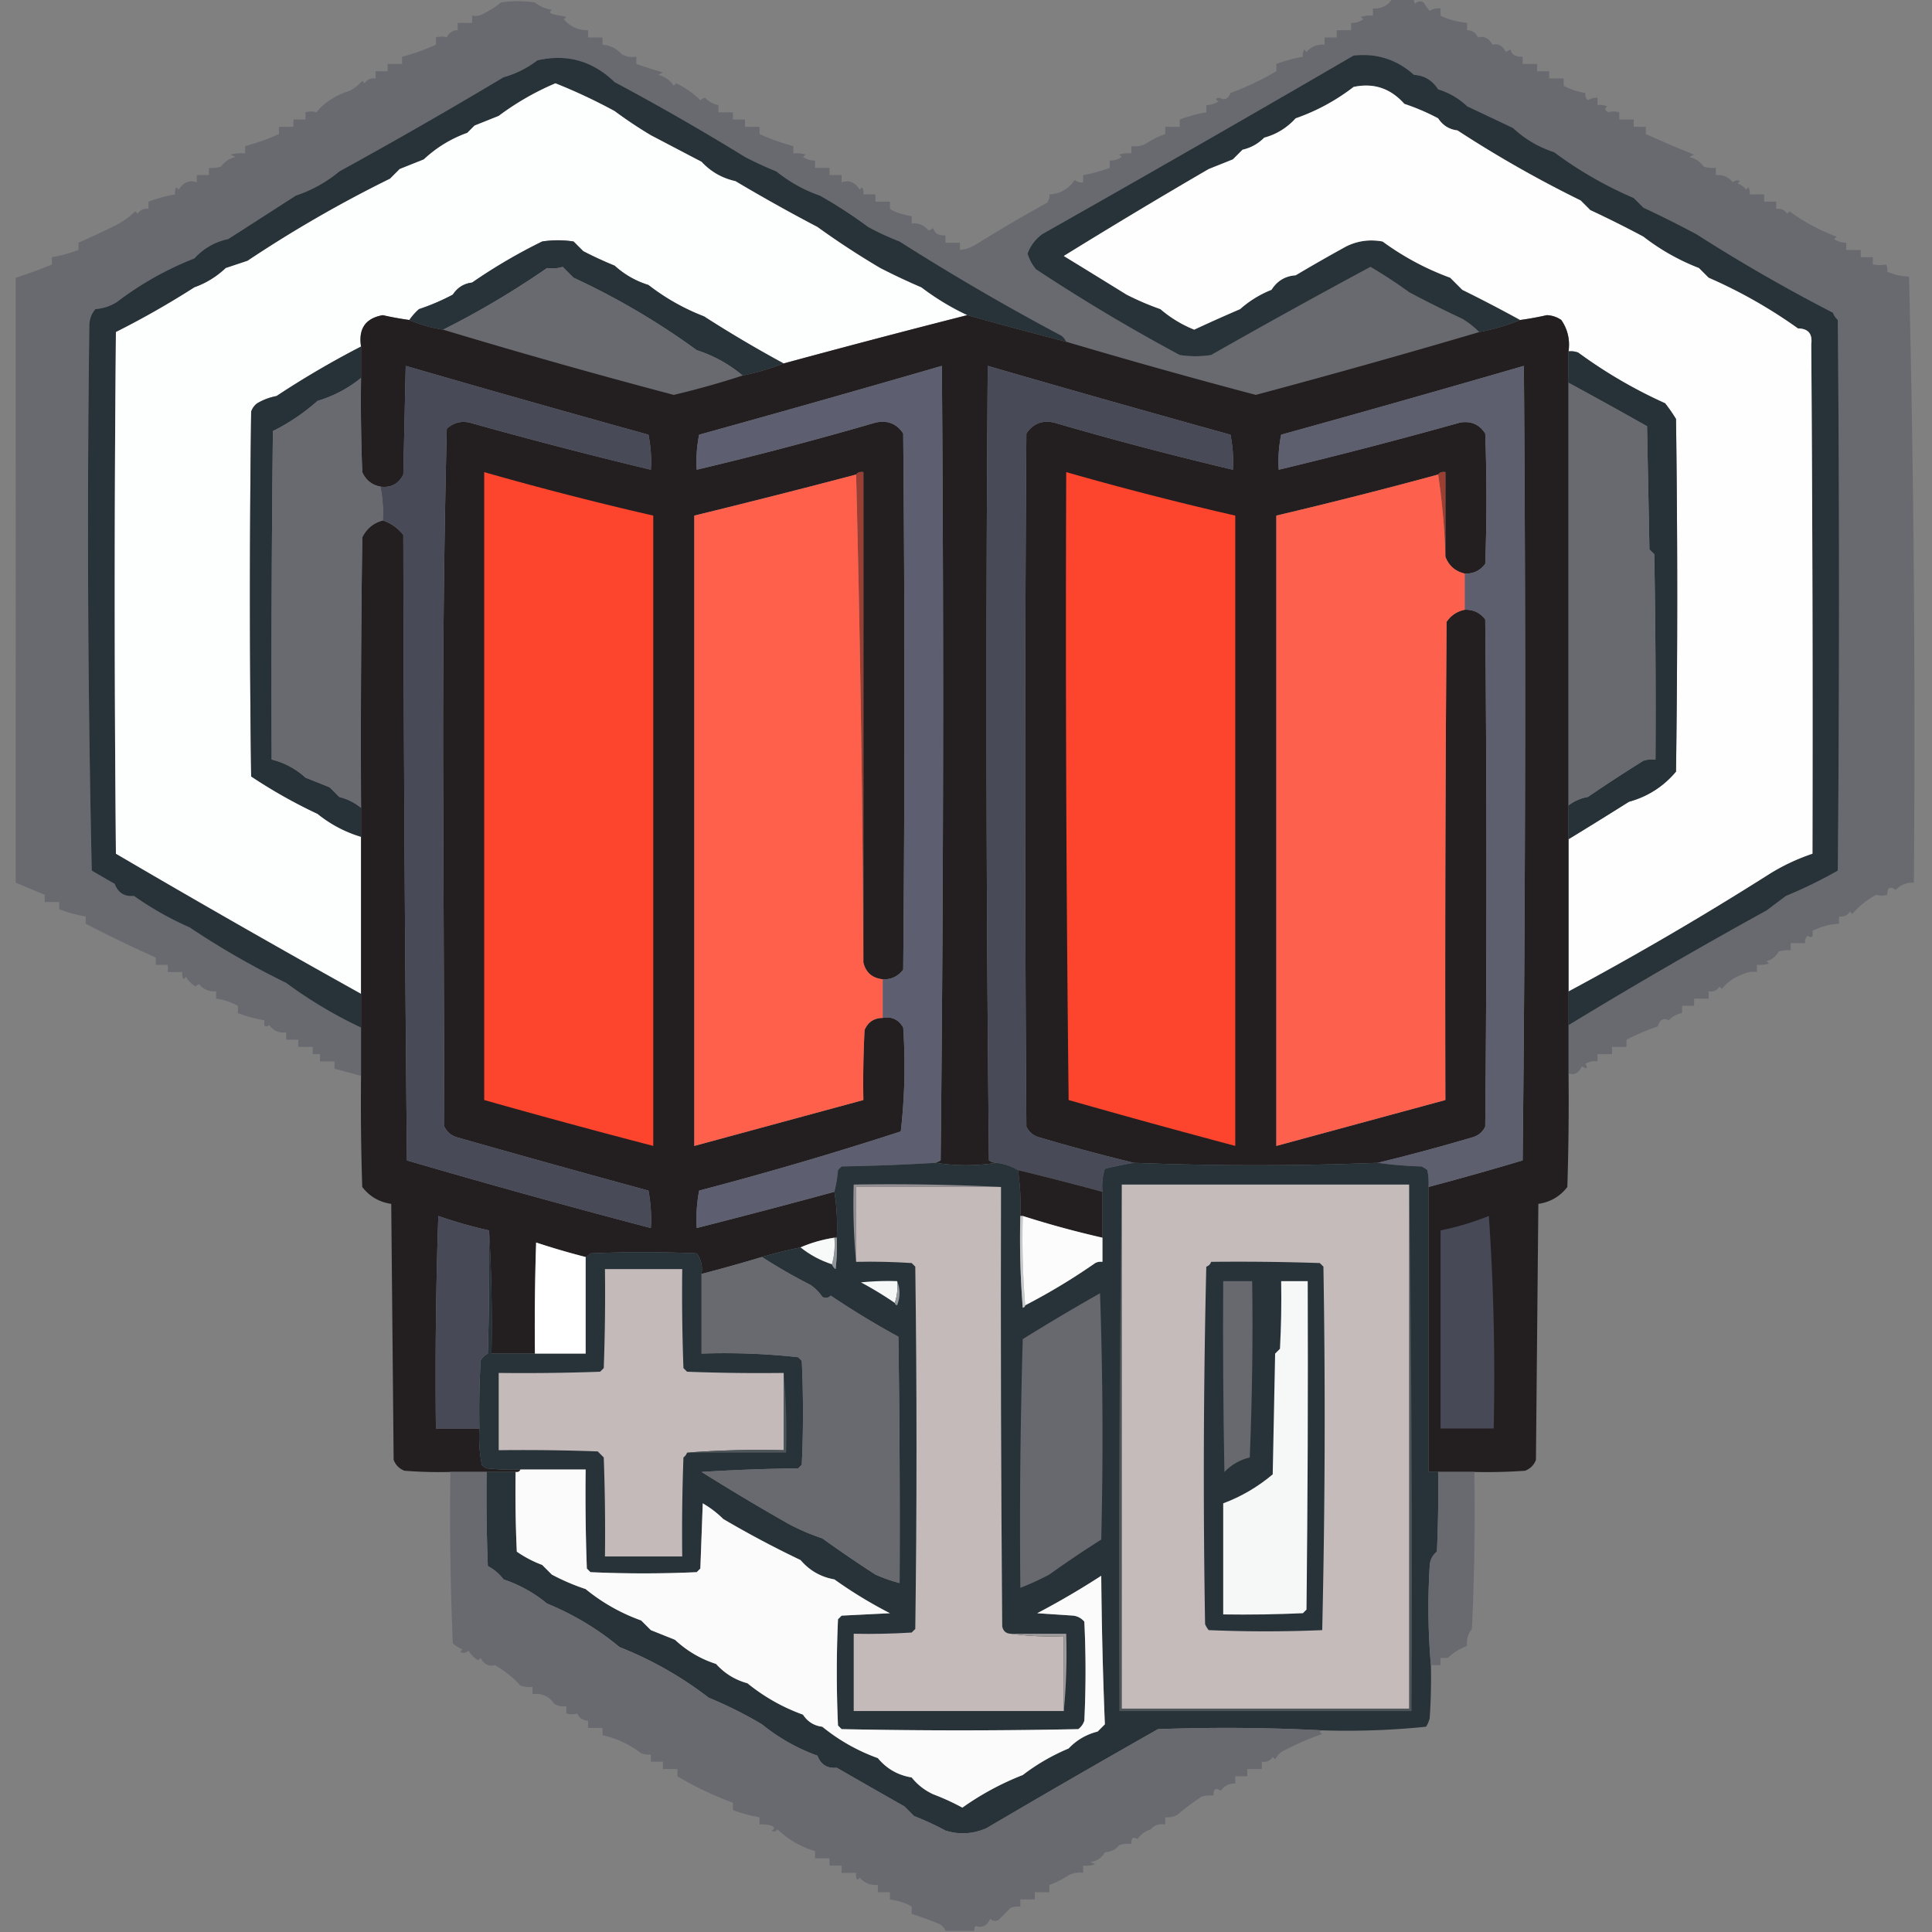 <?xml version="1.0" encoding="UTF-8"?><svg xmlns="http://www.w3.org/2000/svg" width="800" height="800" style="shape-rendering:geometricPrecision;text-rendering:geometricPrecision;image-rendering:optimizeQuality;fill-rule:evenodd;clip-rule:evenodd"><rect width="100%" height="100%" fill="#808080" stroke="none"/><path style="opacity:1" fill="#696a70" d="M576.5-.5h9a2.429 2.429 0 0 0 .5 2c1.049-1.017 2.216-1.184 3.5-.5a20.495 20.495 0 0 0 2.5 3.5c1.356-.88 2.856-1.214 4.5-1v3c2.822 1.432 6.489 2.432 11 3v3c2.092.061 3.592 1.061 4.5 3 2.537-.677 4.537.323 6 3 2.361-.566 4.194.434 5.5 3l2-1c.35 2.067 2.017 3.067 5 3v3h6v3h5v3h6v3a27.247 27.247 0 0 0 9 3c-.219 1.175.114 2.175 1 3a6.846 6.846 0 0 1 4-1v3a8.435 8.435 0 0 1 4 .5c-1.154.914-.987 1.747.5 2.5 1.299-.466 2.799-.466 4.5 0v3h6v3h5v3a428.986 428.986 0 0 0 20 8.5l-2 1c2.522.61 4.522 1.943 6 4 1.634.493 3.301.66 5 .5v3c2.908-.238 5.242.762 7 3 .951-.826 1.951-.992 3-.5l-1 1a6.977 6.977 0 0 1 3.5 2.5l1-1c.483.948.649 1.948.5 3h6v3h5v3c1.951-.273 3.451.393 4.5 2l1-1c6 4.386 12.5 7.886 19.5 10.5l-1 1c1.525 1.009 3.192 1.509 5 1.5v3h6v3h5v3c2.041.354 3.874.354 5.5 0 .483.948.649 1.948.5 3 2.836 1.276 5.836 1.942 9 2a7971.884 7971.884 0 0 1 2 251c-3.013-.128-5.513.872-7.5 3-2.411-1.653-3.578-.987-3.5 2-1.701.466-3.201.466-4.5 0-3.844 1.975-7.177 4.642-10 8l-1-1c-1.049 1.607-2.549 2.273-4.5 2v3c-3.937.204-7.604 1.204-11 3 .381 2.442-.286 3.109-2 2-.886.825-1.219 1.825-1 3h-6v3a12.93 12.93 0 0 0-5 .5c-1.079 2.043-2.746 3.376-5 4l1 1a12.93 12.93 0 0 1-5 .5v3a9.86 9.86 0 0 0-6 1c-3.423 1.192-6.256 3.192-8.5 6l-1-1c-1.049 1.607-2.549 2.273-4.5 2v3h-6v3h-5v3c-2.185.388-4.018 1.388-5.5 3-2.278-1.12-3.778-.287-4.5 2.5a101.955 101.955 0 0 0-13 5.5v3h-6v3h-6v3c-1.788-.285-3.455.048-5 1 1.129 2.029.629 2.363-1.5 1-1.206 2.801-3.039 3.801-5.5 3v-20a2184.411 2184.411 0 0 1 82-47.5l8-6a190.921 190.921 0 0 0 21.5-10.5c.667-76 .667-152 0-228a7.293 7.293 0 0 1-2-3A695.406 695.406 0 0 1 702.5 97a457.332 457.332 0 0 0-22-11l-4-4a161.879 161.879 0 0 1-33-19c-6.4-2.062-12.067-5.396-17-10l-19-9a30.312 30.312 0 0 0-12-7c-2.365-3.714-5.698-5.714-10-6-7.082-6.364-15.416-9.031-25-8a12271.425 12271.425 0 0 1-129 74c-2.825 2.143-4.825 4.81-6 8 .701 2.38 1.867 4.547 3.5 6.5a753.216 753.216 0 0 0 59.5 35.5c4.333.667 8.667.667 13 0a3162.857 3162.857 0 0 1 66-36.5 202.24 202.24 0 0 1 16 10.5 478.277 478.277 0 0 0 22 11 35.406 35.406 0 0 1 7 5.5 3741.874 3741.874 0 0 1-92.5 26 2724.79 2724.79 0 0 1-78.5-22c-.453-.958-1.119-1.792-2-2.5a991.986 991.986 0 0 1-67-39 114.233 114.233 0 0 1-13-6 191.292 191.292 0 0 0-20-13c-6.538-2.271-12.538-5.605-18-10a154.472 154.472 0 0 1-13-6 1013.157 1013.157 0 0 0-54-31c-9.098-8.801-19.765-11.801-32-9-4.194 3.22-8.86 5.554-14 7a2157.081 2157.081 0 0 1-68 39 55.63 55.63 0 0 1-18 10 12458.29 12458.29 0 0 1-28 18c-5.503 1.171-10.17 3.837-14 8a133.395 133.395 0 0 0-32 18c-2.71 1.747-5.71 2.747-9 3-1.574 1.826-2.407 3.993-2.5 6.5a6443.111 6443.111 0 0 0 1 226l9.5 5.5c1.374 3.683 4.04 5.349 8 5a130.15 130.15 0 0 0 23 13 340.465 340.465 0 0 0 40 23 184.18 184.18 0 0 0 31 18.5v20c-3.383-.921-7.049-1.921-11-3v-3h-6v-3h-3v-3h-6v-3h-5v-3c-2.921.354-5.254-.646-7-3-1.714 1.109-2.381.442-2-2a58.97 58.97 0 0 1-11-3v-3a27.267 27.267 0 0 0-9-3v-3c-2.908.238-5.242-.762-7-3a3.647 3.647 0 0 0-1.5 1c-1.667-1-3-2.333-4-4l-1 1a4.932 4.932 0 0 1-.5-3h-6v-3h-5v-3a544.412 544.412 0 0 1-29-14v-3a58.967 58.967 0 0 1-11-3v-3h-6v-3c-4.013-1.674-8.013-3.341-12-5 .008-83.648.008-167.148 0-250.5a169.104 169.104 0 0 0 15-5.5v-3a58.967 58.967 0 0 0 11-3v-3a417.79 417.79 0 0 0 15-7 32.686 32.686 0 0 0 8.5-6l1 1c1.049-1.607 2.549-2.273 4.5-2v-3a59.029 59.029 0 0 1 11-3 4.932 4.932 0 0 1 .5-3l1 1c2.015-3.065 4.515-4.065 7.5-3v-3h5v-3c1.7.16 3.366-.007 5-.5 1.478-2.057 3.478-3.39 6-4l-2-1a18.436 18.436 0 0 1 6-.5v-3a87.51 87.51 0 0 0 14-5v-3h6v-3h5v-3c1.701-.466 3.201-.466 4.5 0 3.279-4.047 7.946-7.047 14-9a18.264 18.264 0 0 0 5-4l1 1c1.049-1.607 2.549-2.273 4.5-2v-3h5v-3h6v-3c4.612-1.195 9.279-2.862 14-5v-3c1.701-.466 3.201-.466 4.5 0 .908-1.939 2.408-2.939 4.5-3v-3h6v-3c1.788.285 3.455-.048 5-1a38.767 38.767 0 0 0 7-4.5 49.25 49.25 0 0 1 14 0c2.025 1.677 4.359 2.677 7 3-1.134 1.016-.801 1.683 1 2l5 1-1 1c2.622 3.073 5.955 4.573 10 4.5v3h6v3c3.191.262 5.858 1.596 8 4a9.864 9.864 0 0 0 6 1v3c3.58 1.22 7.247 2.386 11 3.5l-2 1c2.767.678 4.934 2.178 6.5 4.5l1-1c3.769 1.797 7.102 4.13 10 7a3.942 3.942 0 0 1 2-1c1.482 1.612 3.315 2.612 5.5 3v3h6v3h5v3h6v3a87.51 87.51 0 0 0 14 5v3c1.699-.16 3.366.007 5 .5l-1 1c1.525 1.009 3.192 1.509 5 1.5v3h6v3h5v3c2.985-1.065 5.485-.065 7.5 3l1-1c.483.948.649 1.948.5 3h5v3h6v3c2.133 1.386 5.133 2.386 9 3v3c2.908-.238 5.242.762 7 3l2-1c.35 2.067 2.017 3.067 5 3v3h6v3c2.516-.255 4.85-1.089 7-2.5a626.207 626.207 0 0 1 29-17c.837-1.011 1.17-2.178 1-3.5 4.493-.216 7.993-2.216 10.5-6 1.011.837 2.178 1.17 3.5 1v-3a59.031 59.031 0 0 0 11-3v-3c1.808.009 3.475-.491 5-1.5l-1-1a12.935 12.935 0 0 1 5-.5v-3a9.864 9.864 0 0 0 6-1 35.213 35.213 0 0 1 8-4v-3h6v-3a59.031 59.031 0 0 1 11-3v-3c1.808.009 3.475-.491 5-1.5-1.388-.89-1.222-1.39.5-1.5 2.071 1.167 3.571.5 4.5-2 6.434-2.343 12.767-5.343 19-9v-3a59.031 59.031 0 0 1 11-3 4.934 4.934 0 0 1 .5-3l1 1c1.995-2.247 4.495-3.247 7.5-3v-3h5v-3h6v-3c1.808.009 3.475-.491 5-1.5l-1-1a12.936 12.936 0 0 1 5-.5v-3c3.552.188 6.219-1.145 8-4Z"/><path style="opacity:1" fill="#273339" d="M649.5 424.5v-14a1324.505 1324.505 0 0 0 83-48.5 84.545 84.545 0 0 1 18-8.5c.167-70.334 0-140.667-.5-211 .564-4.29-1.269-6.457-5.5-6.5a203.265 203.265 0 0 0-37-21l-4-4a91.311 91.311 0 0 1-23-13 457.332 457.332 0 0 0-22-11l-4-4a483.026 483.026 0 0 1-51-29c-3.415-.406-6.082-2.072-8-5a90.401 90.401 0 0 0-14-6c-5.722-6.435-12.722-8.768-21-7-7.36 5.663-15.36 9.996-24 13-3.619 3.977-7.952 6.644-13 8-2.537 2.546-5.537 4.212-9 5l-4 4-10 4a2551.356 2551.356 0 0 0-60 36 7185.005 7185.005 0 0 1 26 16 114.065 114.065 0 0 0 14 6c4.2 3.6 8.867 6.433 14 8.5a684.54 684.54 0 0 1 19-8.5 43.593 43.593 0 0 1 13-8c2.365-3.714 5.698-5.714 10-6a705.673 705.673 0 0 1 21-12c4.719-2.307 9.719-2.974 15-2a113.107 113.107 0 0 0 28 15l5 5a629.999 629.999 0 0 1 24 12.5c-5.394 2.239-11.061 3.906-17 5a35.406 35.406 0 0 0-7-5.5 478.277 478.277 0 0 1-22-11 202.24 202.24 0 0 0-16-10.5 3162.857 3162.857 0 0 0-66 36.5 42.479 42.479 0 0 1-13 0 753.216 753.216 0 0 1-59.5-35.5c-1.633-1.953-2.799-4.12-3.5-6.5 1.175-3.19 3.175-5.857 6-8a12271.425 12271.425 0 0 0 129-74c9.584-1.031 17.918 1.636 25 8 4.302.286 7.635 2.286 10 6a30.312 30.312 0 0 1 12 7l19 9c4.933 4.604 10.6 7.938 17 10a161.879 161.879 0 0 0 33 19l4 4a457.332 457.332 0 0 1 22 11 695.406 695.406 0 0 0 56.5 32.5 7.293 7.293 0 0 0 2 3c.667 76 .667 152 0 228a190.921 190.921 0 0 1-21.5 10.5l-8 6a2184.411 2184.411 0 0 0-82 47.5ZM441.5 141.5a1856.101 1856.101 0 0 1-41-11c-6.64-3.101-12.974-6.935-19-11.5a265.064 265.064 0 0 1-17-8 337.282 337.282 0 0 1-26-17 731.874 731.874 0 0 1-34-19c-5.487-1.208-10.154-3.875-14-8a24672.35 24672.35 0 0 1-21-11 179.568 179.568 0 0 1-15-10A228.066 228.066 0 0 0 230 34.5 112.066 112.066 0 0 0 206.5 48l-10 4-3 3c-6.771 2.445-12.771 6.111-18 11l-10 4-4 4a520.666 520.666 0 0 0-59 34l-9 3c-3.796 3.592-8.13 6.259-13 8A361.546 361.546 0 0 1 48 137.5c-.667 72-.667 144 0 216a5299.1 5299.1 0 0 0 101.5 58v14a184.18 184.18 0 0 1-31-18.5 340.465 340.465 0 0 1-40-23 130.15 130.15 0 0 1-23-13c-3.96.349-6.626-1.317-8-5l-9.5-5.5a6443.111 6443.111 0 0 1-1-226c.093-2.507.926-4.674 2.5-6.5 3.29-.253 6.29-1.253 9-3a133.395 133.395 0 0 1 32-18c3.83-4.163 8.497-6.829 14-8 9.313-5.97 18.646-11.97 28-18a55.63 55.63 0 0 0 18-10c22.924-12.6 45.591-25.6 68-39 5.14-1.446 9.806-3.78 14-7 12.235-2.801 22.902.199 32 9a1013.157 1013.157 0 0 1 54 31 154.472 154.472 0 0 0 13 6c5.462 4.395 11.462 7.729 18 10a191.292 191.292 0 0 1 20 13c4.224 2.28 8.557 4.28 13 6a991.986 991.986 0 0 0 67 39c.881.708 1.547 1.542 2 2.5Z"/><path style="opacity:1" fill="#fdfefe" d="M400.5 130.5a4874.312 4874.312 0 0 0-76 20 507.547 507.547 0 0 1-33-19.5 90.374 90.374 0 0 1-23-13c-5.243-1.623-9.91-4.289-14-8a154.79 154.79 0 0 1-13-6l-4-4a42.498 42.498 0 0 0-13 0 226.438 226.438 0 0 0-29 17c-3.415.406-6.082 2.072-8 5a90.42 90.42 0 0 1-14 6 25.14 25.14 0 0 0-4 4.5 127.411 127.411 0 0 1-11-2c-7.157 1.283-10.157 5.617-9 13a374.729 374.729 0 0 0-35 20.5 24.569 24.569 0 0 0-8 3 6.978 6.978 0 0 0-2.5 3.5 5697.651 5697.651 0 0 0 0 151 213.392 213.392 0 0 0 27.5 15.5c5.407 4.346 11.407 7.512 18 9.5v65a5299.1 5299.1 0 0 1-101.5-58c-.667-72-.667-144 0-216A361.546 361.546 0 0 0 80.5 119c4.87-1.741 9.204-4.408 13-8l9-3a520.666 520.666 0 0 1 59-34l4-4 10-4c5.229-4.889 11.229-8.555 18-11l3-3 10-4A112.066 112.066 0 0 1 230 34.5 228.066 228.066 0 0 1 254.5 46a179.568 179.568 0 0 0 15 10 24672.35 24672.35 0 0 0 21 11c3.846 4.125 8.513 6.792 14 8a731.874 731.874 0 0 0 34 19 337.282 337.282 0 0 0 26 17 265.064 265.064 0 0 0 17 8c6.026 4.565 12.36 8.399 19 11.5Z"/><path style="opacity:1" fill="#fefefe" d="M649.5 410.5v-63a1935.4 1935.4 0 0 0 25-15.5c7.819-2.16 14.319-6.327 19.5-12.5.667-48.667.667-97.333 0-146a69.2 69.2 0 0 0-4.5-6.5 198.572 198.572 0 0 1-36-21 8.43 8.43 0 0 0-4-.5c.661-4.784-.339-9.118-3-13a11.284 11.284 0 0 0-6-2c-3.649.83-7.315 1.496-11 2a629.999 629.999 0 0 0-24-12.5l-5-5a113.107 113.107 0 0 1-28-15c-5.281-.974-10.281-.307-15 2a705.673 705.673 0 0 0-21 12c-4.302.286-7.635 2.286-10 6a43.593 43.593 0 0 0-13 8 684.54 684.54 0 0 0-19 8.5 50.162 50.162 0 0 1-14-8.5 114.065 114.065 0 0 1-14-6 7185.005 7185.005 0 0 0-26-16 2551.356 2551.356 0 0 1 60-36l10-4 4-4c3.463-.788 6.463-2.454 9-5 5.048-1.356 9.381-4.023 13-8 8.64-3.004 16.64-7.337 24-13 8.278-1.768 15.278.565 21 7a90.401 90.401 0 0 1 14 6c1.918 2.928 4.585 4.594 8 5a483.026 483.026 0 0 0 51 29l4 4a457.332 457.332 0 0 1 22 11 91.311 91.311 0 0 0 23 13l4 4a203.265 203.265 0 0 1 37 21c4.231.043 6.064 2.21 5.5 6.5.5 70.333.667 140.666.5 211a84.545 84.545 0 0 0-18 8.5 1324.505 1324.505 0 0 1-83 48.5Z"/><path style="opacity:1" fill="#273339" d="M324.5 150.5a106.179 106.179 0 0 1-17 5c-5.573-4.706-11.906-8.206-19-10.5a301.986 301.986 0 0 0-51-30l-4.5-4.5c-2.09.652-4.257.819-6.5.5-13.837 9.575-28.17 18.075-43 25.5-4.938-.731-9.605-2.065-14-4a25.14 25.14 0 0 1 4-4.5 90.42 90.42 0 0 0 14-6c1.918-2.928 4.585-4.594 8-5a226.438 226.438 0 0 1 29-17 42.498 42.498 0 0 1 13 0l4 4a154.79 154.79 0 0 0 13 6c4.09 3.711 8.757 6.377 14 8a90.374 90.374 0 0 0 23 13 507.547 507.547 0 0 0 33 19.5Z"/><path style="opacity:1" fill="#696a70" d="M307.5 155.5a359.478 359.478 0 0 1-28.5 8 2863.588 2863.588 0 0 1-95.5-27c14.83-7.425 29.163-15.925 43-25.5 2.243.319 4.41.152 6.5-.5l4.5 4.5a301.986 301.986 0 0 1 51 30c7.094 2.294 13.427 5.794 19 10.5Z"/><path style="opacity:1" fill="#231f20" d="M169.5 132.5c4.395 1.935 9.062 3.269 14 4a2863.588 2863.588 0 0 0 95.5 27 359.478 359.478 0 0 0 28.5-8 106.179 106.179 0 0 0 17-5 4874.312 4874.312 0 0 1 76-20 1856.101 1856.101 0 0 0 41 11 2724.79 2724.79 0 0 0 78.5 22 3741.874 3741.874 0 0 0 92.5-26c5.939-1.094 11.606-2.761 17-5 3.685-.504 7.351-1.17 11-2 2.189.094 4.189.761 6 2 2.661 3.882 3.661 8.216 3 13v299c.167 15.67 0 31.337-.5 47-3.015 3.932-7.015 6.266-12 7l-1 106c-.833 2.167-2.333 3.667-4.5 4.5-6.992.5-13.992.666-21 .5h-19v-118a1289.77 1289.77 0 0 0 39-11 18040.563 18040.563 0 0 0 .5-329A8748.007 8748.007 0 0 1 530.5 180a55.155 55.155 0 0 0-1 14.5 2064.191 2064.191 0 0 0 75-19.5c4.526-.819 8.026.681 10.5 4.5.667 18 .667 36 0 54-2.141 2.821-4.975 4.154-8.5 4-3.929-.931-6.595-3.264-8-7v-35c-1.291-.237-2.291.096-3 1a2028.82 2028.82 0 0 1-67 17v261l70-19c-.167-66.001 0-132.001.5-198 1.857-2.7 4.357-4.366 7.5-5 3.525-.154 6.359 1.179 8.5 4 .667 70 .667 140 0 210-1.109 2.315-2.943 3.815-5.5 4.5a853.22 853.22 0 0 1-39 10.5 1275.944 1275.944 0 0 1-101 0 853.22 853.22 0 0 1-39-10.5c-2.557-.685-4.391-2.185-5.5-4.5a20582.21 20582.21 0 0 1 0-287c2.748-4.119 6.581-5.619 11.5-4.5a1509.3 1509.3 0 0 0 74 19.5 55.155 55.155 0 0 0-1-14.5A8748.007 8748.007 0 0 1 409 151.5c-.833 109.668-.667 219.335.5 329a5.576 5.576 0 0 0 3 1 78.644 78.644 0 0 1-25 0c.65-.304 1.317-.637 2-1a18040.563 18040.563 0 0 0 .5-329A8748.007 8748.007 0 0 1 289.5 180a55.155 55.155 0 0 0-1 14.5 1509.3 1509.3 0 0 0 74-19.5c4.919-1.119 8.752.381 11.5 4.5.667 74 .667 148 0 222-2.141 2.821-4.975 4.154-8.5 4-4.374-.502-7.041-2.836-8-7v-203c-1.291-.237-2.291.096-3 1a3763.326 3763.326 0 0 1-67 17v261l70-19c-.166-9.672 0-19.339.5-29 1.41-3.289 3.91-4.956 7.5-5 3.773-.678 6.606.656 8.5 4 .965 14.427.632 28.76-1 43a1503.038 1503.038 0 0 1-83.5 24.5 62.792 62.792 0 0 0-1 15.5 3590.826 3590.826 0 0 0 57-15c.99 6.145 1.323 12.478 1 19h-1c-4.937.761-9.603 2.095-14 4a214.8 214.8 0 0 0-16 4 694.593 694.593 0 0 1-25 7c.48-3.185-.186-6.019-2-8.5a484.008 484.008 0 0 0-44 0c-.544.717-1.211 1.217-2 1.5a312.237 312.237 0 0 1-20.5-6c-.5 15.33-.667 30.663-.5 46h-18a650.602 650.602 0 0 0-1-51 188.192 188.192 0 0 1-21-6c-1 29.326-1.333 58.659-1 88h18a61.234 61.234 0 0 0 1 15 4.457 4.457 0 0 0 2 1.5c4.655.499 9.321.666 14 .5-.342.838-1.008 1.172-2 1h-27c-6.342.166-12.675 0-19-.5-2.167-.833-3.667-2.333-4.5-4.5l-1-106c-4.985-.734-8.985-3.068-12-7-.5-15.33-.667-30.663-.5-46v-111c-.167-37.335 0-74.668.5-112 1.81-3.644 4.644-5.977 8.5-7 3.383 1.118 6.216 3.118 8.5 6 .167 86.335.667 172.669 1.5 259a3779.634 3779.634 0 0 0 101 28 62.792 62.792 0 0 0-1-15.5 6929.994 6929.994 0 0 1-79-22c-2.557-.685-4.391-2.185-5.5-4.5l-.5-143.5c-.162-48.582.338-97.082 1.5-145.5 2.763-2.47 5.93-3.304 9.5-2.5a2064.191 2064.191 0 0 0 75 19.5 55.155 55.155 0 0 0-1-14.5A8748.007 8748.007 0 0 1 168 151.5l-1 45c-1.945 3.89-5.112 5.557-9.5 5-3.52-.683-6.02-2.683-7.5-6a760.316 760.316 0 0 1-.5-39v-13c-1.157-7.383 1.843-11.717 9-13 3.649.83 7.315 1.496 11 2Z"/><path style="opacity:1" fill="#263238" d="M149.5 143.5v13c-5.359 4.344-11.359 7.511-18 9.5-5.669 5.02-11.836 9.187-18.5 12.5-.5 45.332-.667 90.665-.5 136 5.301 1.324 9.968 3.824 14 7.5l10 4 4 4a23.077 23.077 0 0 1 9 4.5v12c-6.593-1.988-12.593-5.154-18-9.5a213.392 213.392 0 0 1-27.5-15.5 5697.651 5697.651 0 0 1 0-151 6.978 6.978 0 0 1 2.5-3.5 24.569 24.569 0 0 1 8-3 374.729 374.729 0 0 1 35-20.5ZM649.5 145.5a8.43 8.43 0 0 1 4 .5 198.572 198.572 0 0 0 36 21 69.2 69.2 0 0 1 4.5 6.5c.667 48.667.667 97.333 0 146-5.181 6.173-11.681 10.34-19.5 12.5a1935.4 1935.4 0 0 1-25 15.5v-14c2.328-1.8 4.995-2.967 8-3.5a679.07 679.07 0 0 1 23-15 12.93 12.93 0 0 1 5-.5c.167-28.335 0-56.669-.5-85l-2-2-1-51a2035.151 2035.151 0 0 0-32.5-18v-13Z"/><path style="opacity:1" fill="#494a58" d="M158.5 215.5a53.805 53.805 0 0 0-1-14c4.388.557 7.555-1.11 9.5-5l1-45A8748.007 8748.007 0 0 0 268.5 180a55.155 55.155 0 0 1 1 14.5 2064.191 2064.191 0 0 1-75-19.5c-3.57-.804-6.737.03-9.5 2.5a5324.168 5324.168 0 0 0-1.5 145.5l.5 143.5c1.109 2.315 2.943 3.815 5.5 4.5a6929.994 6929.994 0 0 0 79 22 62.792 62.792 0 0 1 1 15.5 3779.634 3779.634 0 0 1-101-28 33574.72 33574.72 0 0 1-1.5-259c-2.284-2.882-5.117-4.882-8.5-6Z"/><path style="opacity:1" fill="#5d5e6f" d="M387.5 481.5a913.24 913.24 0 0 1-39 1.5l-1.5 1.5a55.146 55.146 0 0 1-1.5 9 3590.826 3590.826 0 0 1-57 15 62.792 62.792 0 0 1 1-15.5 1503.038 1503.038 0 0 0 83.5-24.5 237.607 237.607 0 0 0 1-43c-1.894-3.344-4.727-4.678-8.5-4v-16c3.525.154 6.359-1.179 8.5-4 .667-74 .667-148 0-222-2.748-4.119-6.581-5.619-11.5-4.5a1509.3 1509.3 0 0 1-74 19.5 55.155 55.155 0 0 1 1-14.5A8748.007 8748.007 0 0 0 390 151.5c.833 109.668.667 219.335-.5 329-.683.363-1.35.696-2 1Z"/><path style="opacity:1" fill="#494a58" d="M469.5 481.5a141.917 141.917 0 0 0-12 2.5c-.951 3.057-1.284 6.223-1 9.5a1346.432 1346.432 0 0 0-35-9c-2.689-1.617-5.689-2.617-9-3a5.576 5.576 0 0 1-3-1 18040.563 18040.563 0 0 1-.5-329A8748.007 8748.007 0 0 0 509.5 180a55.155 55.155 0 0 1 1 14.5 1509.3 1509.3 0 0 1-74-19.5c-4.919-1.119-8.752.381-11.5 4.5a20582.21 20582.21 0 0 0 0 287c1.109 2.315 2.943 3.815 5.5 4.5a853.22 853.22 0 0 0 39 10.5Z"/><path style="opacity:1" fill="#5d5f6f" d="M591.5 491.5a24.935 24.935 0 0 0-.5-7 9.454 9.454 0 0 0-2.5-1.5 159.141 159.141 0 0 1-18-1.5 853.22 853.22 0 0 0 39-10.5c2.557-.685 4.391-2.185 5.5-4.5.667-70 .667-140 0-210-2.141-2.821-4.975-4.154-8.5-4v-15c3.525.154 6.359-1.179 8.5-4 .667-18 .667-36 0-54-2.474-3.819-5.974-5.319-10.5-4.5a2064.191 2064.191 0 0 1-75 19.5 55.155 55.155 0 0 1 1-14.5A8748.007 8748.007 0 0 0 631 151.5c.833 109.668.667 219.335-.5 329a1289.77 1289.77 0 0 1-39 11Z"/><path style="opacity:1" fill="#696a70" d="M149.5 156.5c-.167 13.004 0 26.004.5 39 1.48 3.317 3.98 5.317 7.5 6a53.805 53.805 0 0 1 1 14c-3.856 1.023-6.69 3.356-8.5 7-.5 37.332-.667 74.665-.5 112a23.077 23.077 0 0 0-9-4.5l-4-4-10-4c-4.032-3.676-8.699-6.176-14-7.5-.167-45.335 0-90.668.5-136 6.664-3.313 12.831-7.48 18.5-12.5 6.641-1.989 12.641-5.156 18-9.5ZM649.5 158.5a2035.151 2035.151 0 0 1 32.5 18l1 51 2 2c.5 28.331.667 56.665.5 85a12.93 12.93 0 0 0-5 .5 679.07 679.07 0 0 0-23 15c-3.005.533-5.672 1.7-8 3.5v-175Z"/><path style="opacity:1" fill="#983e33" d="M354.5 196.5c.709-.904 1.709-1.237 3-1v203a10175.57 10175.57 0 0 0-3-202Z"/><path style="opacity:1" fill="#9b3f33" d="M595.5 196.5c.709-.904 1.709-1.237 3-1v35a288.179 288.179 0 0 0-3-34Z"/><path style="opacity:1" fill="#fd452d" d="M200.5 195.5a1374.272 1374.272 0 0 0 70 18v261a3347.069 3347.069 0 0 1-70-19v-260Z"/><path style="opacity:1" fill="#fe604c" d="M354.5 196.5a10175.57 10175.57 0 0 1 3 202c.959 4.164 3.626 6.498 8 7v16c-3.59.044-6.09 1.711-7.5 5-.5 9.661-.666 19.328-.5 29l-70 19v-261a3763.326 3763.326 0 0 0 67-17Z"/><path style="opacity:1" fill="#fd452d" d="M441.5 195.5a1374.272 1374.272 0 0 0 70 18v261a4017.66 4017.66 0 0 1-69-19c-1-86.664-1.333-173.331-1-260Z"/><path style="opacity:1" fill="#fd604c" d="M595.5 196.5a288.179 288.179 0 0 1 3 34c1.405 3.736 4.071 6.069 8 7v15c-3.143.634-5.643 2.3-7.5 5-.5 65.999-.667 131.999-.5 198l-70 19v-261a2028.82 2028.82 0 0 0 67-17Z"/><path style="opacity:.998" fill="#273339" d="M387.5 481.5a78.644 78.644 0 0 0 25 0c3.311.383 6.311 1.383 9 3a96.254 96.254 0 0 1 1 19 362.008 362.008 0 0 0 1 38c.607-.124.94-.457 1-1a256.936 256.936 0 0 0 29-17.5 4.934 4.934 0 0 1 3-.5v-29c-.284-3.277.049-6.443 1-9.5a141.917 141.917 0 0 1 12-2.5 1275.944 1275.944 0 0 0 101 0 159.141 159.141 0 0 0 18 1.5c.916.374 1.75.874 2.5 1.5.497 2.31.663 4.643.5 7v118h4c.167 11.005 0 22.005-.5 33-1.887 1.526-2.887 3.526-3 6-.827 13.84-.661 27.506.5 41 .166 7.341 0 14.674-.5 22a11.333 11.333 0 0 1-1.5 3.5 324.812 324.812 0 0 1-43 1.5 772.829 772.829 0 0 0-68-.5 5216.656 5216.656 0 0 0-71 41c-5.586 2.457-11.253 2.79-17 1a114.302 114.302 0 0 0-13-6l-4-4a7040.07 7040.07 0 0 1-28-16c-3.959.349-6.626-1.317-8-5-8.36-3.016-16.027-7.349-23-13a169.242 169.242 0 0 0-22-11c-11.4-8.753-23.733-15.753-37-21a114.425 114.425 0 0 0-30-18 55.63 55.63 0 0 0-18-10 18.839 18.839 0 0 0-6.5-5.5 760.316 760.316 0 0 1-.5-39h12c-.167 11.005 0 22.005.5 33a46.99 46.99 0 0 0 10.5 5.5l4 4a90.42 90.42 0 0 0 14 6 77.598 77.598 0 0 0 23 13l4 4 10 4c4.933 4.604 10.6 7.938 17 10 3.574 3.951 7.907 6.618 13 8 6.962 5.648 14.628 9.981 23 13 1.918 2.928 4.585 4.594 8 5a78.488 78.488 0 0 0 23 13c3.671 4.417 8.338 7.083 14 8 2.457 3.058 5.457 5.392 9 7a97.288 97.288 0 0 1 12 5.5 115.786 115.786 0 0 1 25-13.5c5.809-4.454 12.142-8.121 19-11 3.31-3.497 7.31-5.83 12-7l3-3a1919.142 1919.142 0 0 1-1.5-61.5 330.581 330.581 0 0 1-26.5 15.5l15 1c1.829.273 3.329 1.107 4.5 2.5a420.29 420.29 0 0 1 0 41 6.978 6.978 0 0 1-2.5 3.5 2400.05 2400.05 0 0 1-98 0l-1.5-1.5a484.008 484.008 0 0 1 0-44l1.5-1.5 20-1a184.026 184.026 0 0 1-23-14c-5.628-.991-10.295-3.658-14-8a420.445 420.445 0 0 1-32-17 42.319 42.319 0 0 0-8.5-6.5l-1 27-1.5 1.5a484.008 484.008 0 0 1-44 0l-1.5-1.5a840.27 840.27 0 0 1-.5-41h-27a98.432 98.432 0 0 1-14-.5 4.457 4.457 0 0 1-2-1.5 61.234 61.234 0 0 1-1-15c-.166-9.339 0-18.673.5-28a6.547 6.547 0 0 1 3-3c.5-16.997.667-33.997.5-51a650.602 650.602 0 0 1 1 51h39v-40c.789-.283 1.456-.783 2-1.5a484.008 484.008 0 0 1 44 0c1.814 2.481 2.48 5.315 2 8.5v33a276.797 276.797 0 0 1 40 1.5l1.5 1.5a462.27 462.27 0 0 1 0 43l-1.5 1.5a801.488 801.488 0 0 0-40 1.5 964.343 964.343 0 0 0 36 21.5 90.42 90.42 0 0 0 14 6 523.182 523.182 0 0 0 22 15 63.089 63.089 0 0 0 10 3.5c.167-34.002 0-68.002-.5-102a351.461 351.461 0 0 1-28-17c-1.049 1.017-2.216 1.184-3.5.5-1.333-2-3-3.667-5-5a233.501 233.501 0 0 1-20-11.5 214.8 214.8 0 0 1 16-4c3.847 3.093 8.18 5.426 13 7 .283.789.783 1.456 1.5 2 .499-4.321.666-8.654.5-13 .323-6.522-.01-12.855-1-19a55.146 55.146 0 0 0 1.5-9l1.5-1.5a913.24 913.24 0 0 0 39-1.5Z"/><path style="opacity:1" fill="#231f20" d="M421.5 484.5a1346.432 1346.432 0 0 1 35 9v19a401.652 401.652 0 0 1-33-9h-1a96.254 96.254 0 0 0-1-19Z"/><path style="opacity:1" fill="#949092" d="M414.5 491.5h-60v31c-.994-10.487-1.328-21.154-1-32a931.31 931.31 0 0 1 61 1Z"/><path style="opacity:1" fill="#4d5558" d="M464.5 490.5v217h119v-217c.999 72.498 1.333 145.165 1 218h-121c-.333-72.835.001-145.502 1-218Z"/><path style="opacity:1" fill="#c5baba" d="M414.5 491.5c-.167 60.668 0 121.334.5 182 .422 1.926 1.589 2.926 3.5 3 7.148.992 14.481 1.325 22 1v31h-87v-32c8.007.166 16.007 0 24-.5l1.5-1.5c.667-50 .667-100 0-150l-1.5-1.5c-7.659-.5-15.326-.666-23-.5v-31h60Z"/><path style="opacity:1" fill="#c5bbbb" d="M464.5 490.5h119v217h-119v-217Z"/><path style="opacity:1" fill="#c7cacb" d="M422.5 503.5h1a342.787 342.787 0 0 0 1 37c-.06.543-.393.876-1 1a362.008 362.008 0 0 1-1-38Z"/><path style="opacity:1" fill="#fcfcfc" d="M423.5 503.5a401.652 401.652 0 0 0 33 9v10a4.934 4.934 0 0 0-3 .5 256.936 256.936 0 0 1-29 17.5 342.787 342.787 0 0 1-1-37Z"/><path style="opacity:1" fill="#f8f9f9" d="M345.5 512.5c.315 3.871-.018 7.538-1 11-4.82-1.574-9.153-3.907-13-7 4.397-1.905 9.063-3.239 14-4Z"/><path style="opacity:1" fill="#909699" d="M345.5 512.5h1a84.902 84.902 0 0 1-.5 13c-.717-.544-1.217-1.211-1.5-2 .982-3.462 1.315-7.129 1-11Z"/><path style="opacity:1" fill="#fefffe" d="M242.5 520.5v40h-21c-.167-15.337 0-30.67.5-46a312.237 312.237 0 0 0 20.5 6Z"/><path style="opacity:1" fill="#686a70" d="M315.5 520.5a233.501 233.501 0 0 0 20 11.5c2 1.333 3.667 3 5 5 1.284.684 2.451.517 3.5-.5a351.461 351.461 0 0 0 28 17c.5 33.998.667 67.998.5 102a63.089 63.089 0 0 1-10-3.5 523.182 523.182 0 0 1-22-15 90.42 90.42 0 0 1-14-6 964.343 964.343 0 0 1-36-21.5 801.488 801.488 0 0 1 40-1.5l1.5-1.5a462.27 462.27 0 0 0 0-43l-1.5-1.5a276.797 276.797 0 0 0-40-1.5v-33a694.593 694.593 0 0 0 25-7Z"/><path style="opacity:1" fill="#273339" d="M501.5 522.5c15.004-.167 30.004 0 45 .5l1.5 1.5c.83 50.237.664 100.404-.5 150.5a552.224 552.224 0 0 1-47 0 9.454 9.454 0 0 1-1.5-2.5c-.833-49.337-.667-98.67.5-148 1.022-.355 1.689-1.022 2-2Z"/><path style="opacity:1" fill="#c5baba" d="M324.5 568.5v32a400.456 400.456 0 0 0-40 1c-.283.789-.783 1.456-1.5 2a840.27 840.27 0 0 0-.5 41h-32a840.27 840.27 0 0 0-.5-41l-2.5-2.5a840.27 840.27 0 0 0-41-.5v-32c14.004.167 28.004 0 42-.5l1.5-1.5c.5-13.663.667-27.329.5-41h32a840.27 840.27 0 0 0 .5 41l1.5 1.5c13.329.5 26.663.667 40 .5Z"/><path style="opacity:1" fill="#484956" d="M202.5 509.5c.167 17.003 0 34.003-.5 51a6.547 6.547 0 0 0-3 3c-.5 9.327-.666 18.661-.5 28h-18c-.333-29.341 0-58.674 1-88a188.192 188.192 0 0 0 21 6ZM616.5 503.5c1.992 28.981 2.659 58.314 2 88h-22v-82c6.941-1.428 13.607-3.428 20-6Z"/><path style="opacity:1" fill="#f6f7f7" d="M371.5 530.5c.31 3.213-.023 6.213-1 9a152.842 152.842 0 0 0-14-8.5 112.97 112.97 0 0 1 15-.5Z"/><path style="opacity:1" fill="#93999c" d="M371.5 530.5c1.306 3.187 1.306 6.52 0 10-.607-.124-.94-.457-1-1 .977-2.787 1.31-5.787 1-9Z"/><path style="opacity:1" fill="#68696f" d="M506.5 530.5h12c.333 24.342 0 48.676-1 73-4.081.983-7.581 2.983-10.5 6-.5-26.331-.667-52.665-.5-79Z"/><path style="opacity:1" fill="#f6f7f7" d="M530.5 530.5h11c.167 45.335 0 90.668-.5 136l-1.5 1.5c-10.995.5-21.995.667-33 .5v-46c7.456-2.78 14.289-6.78 20.5-12l1-50 2-2c.5-9.327.666-18.661.5-28Z"/><path style="opacity:1" fill="#68696f" d="M455.5 535.5a1737.33 1737.33 0 0 1 .5 102 446.973 446.973 0 0 0-21.5 14.5 115.356 115.356 0 0 1-12 5.5c-.333-34.34 0-68.673 1-103a907.828 907.828 0 0 1 32-19Z"/><path style="opacity:1" fill="#4f565a" d="M324.5 568.5c.995 10.821 1.328 21.821 1 33h-41a400.456 400.456 0 0 1 40-1v-32Z"/><path style="opacity:1" fill="#696a70" d="M186.5 609.5h15c-.167 13.004 0 26.004.5 39a18.839 18.839 0 0 1 6.5 5.5 55.63 55.63 0 0 1 18 10 114.425 114.425 0 0 1 30 18c13.267 5.247 25.6 12.247 37 21a169.242 169.242 0 0 1 22 11c6.973 5.651 14.64 9.984 23 13 1.374 3.683 4.041 5.349 8 5a7040.07 7040.07 0 0 0 28 16l4 4a114.302 114.302 0 0 1 13 6c5.747 1.79 11.414 1.457 17-1a5216.656 5216.656 0 0 1 71-41 772.829 772.829 0 0 1 68 .5c-1.238.31-1.238.81 0 1.5a118.288 118.288 0 0 0-17 7.5 10.756 10.756 0 0 0-2.5 3l-1-1c-1.049 1.607-2.549 2.273-4.5 2v3h-6v3h-5v3c-2.524-.071-4.524.929-6 3-2.12-1.372-3.12-.705-3 2a12.93 12.93 0 0 0-5 .5 101.657 101.657 0 0 0-10 7.5 9.108 9.108 0 0 1-5 1v3c-2.51-.446-4.51.22-6 2-2.216.703-4.049 2.036-5.5 4-1.813-1.109-2.646-.442-2.5 2a12.93 12.93 0 0 0-5 .5c-1.497 1.871-3.497 2.871-6 3-1.307 2.324-3.307 3.657-6 4l2 1a12.93 12.93 0 0 1-5 .5v3a9.86 9.86 0 0 0-6 1 35.217 35.217 0 0 1-8 4v3h-6v3h-6v3a8.43 8.43 0 0 0-4 .5l-5 5c-1.284.684-2.451.517-3.5-.5-1.263 2.968-3.263 3.968-6 3a2.428 2.428 0 0 0-.5 2h-12c-.507-1.359-1.507-2.359-3-3a137.913 137.913 0 0 0-11-4v-3c-2.133-1.386-5.133-2.386-9-3v-3h-5v-3c-3.005.247-5.505-.753-7.5-3l-1 1a4.934 4.934 0 0 1-.5-3h-6v-3h-5v-3h-6v-3c-5.922-1.727-11.089-4.727-15.5-9-.718.951-1.551 1.117-2.5.5 1.333-.667 1.333-1.333 0-2a12.93 12.93 0 0 0-5-.5v-3a58.97 58.97 0 0 1-11-3v-3c-8.654-3.265-16.321-6.932-23-11v-3h-6v-3h-5v-3a8.43 8.43 0 0 1-4-.5c-4.85-3.699-10.184-6.199-16-7.5v-3h-6v-3c-2.092-.061-3.592-1.061-4.5-3-1.299.466-2.799.466-4.5 0v-3c-1.788.285-3.455-.048-5-1-2.158-3.144-5.158-4.477-9-4v-3a12.93 12.93 0 0 1-5-.5c-2.625-3.031-6.125-5.864-10.5-8.5-2.537.677-4.537-.323-6-3l-1 1c-1.667-1-3-2.333-4-4-1.049 1.017-2.216 1.184-3.5.5l1-1a15.645 15.645 0 0 1-4-2.5c-1-23.657-1.333-47.324-1-71Z"/><path style="opacity:1" fill="#fbfbfb" d="M215.5 608.5h27a840.27 840.27 0 0 0 .5 41l1.5 1.5c14.667.667 29.333.667 44 0l1.5-1.5 1-27a42.319 42.319 0 0 1 8.5 6.5 420.445 420.445 0 0 0 32 17c3.705 4.342 8.372 7.009 14 8a184.026 184.026 0 0 0 23 14l-20 1-1.5 1.5a484.008 484.008 0 0 0 0 44l1.5 1.5c32.667.667 65.333.667 98 0a6.978 6.978 0 0 0 2.5-3.5 420.29 420.29 0 0 0 0-41c-1.171-1.393-2.671-2.227-4.5-2.5l-15-1a330.581 330.581 0 0 0 26.5-15.5c.173 20.573.673 41.073 1.5 61.5l-3 3c-4.69 1.17-8.69 3.503-12 7-6.858 2.879-13.191 6.546-19 11a115.786 115.786 0 0 0-25 13.5 97.288 97.288 0 0 0-12-5.5c-3.543-1.608-6.543-3.942-9-7-5.662-.917-10.329-3.583-14-8a78.488 78.488 0 0 1-23-13c-3.415-.406-6.082-2.072-8-5-8.372-3.019-16.038-7.352-23-13-5.093-1.382-9.426-4.049-13-8-6.4-2.062-12.067-5.396-17-10l-10-4-4-4a77.598 77.598 0 0 1-23-13 90.42 90.42 0 0 1-14-6l-4-4a46.99 46.99 0 0 1-10.5-5.5 544.417 544.417 0 0 1-.5-33c.992.172 1.658-.162 2-1Z"/><path style="opacity:1" fill="#696a70" d="M595.5 609.5h15c.333 21.677 0 43.344-1 65-1.671 2.01-2.338 4.343-2 7-3.064 1.19-5.731 2.857-8 5h-3v3h-4c-1.161-13.494-1.327-27.16-.5-41 .113-2.474 1.113-4.474 3-6 .5-10.995.667-21.995.5-33Z"/><path style="opacity:1" fill="#9f9a9b" d="M418.5 676.5h23c.328 10.846-.006 21.513-1 32v-31c-7.519.325-14.852-.008-22-1Z"/><path style="opacity:1" fill="#696b70" d="M599.5 686.5c1.333.667 1.333.667 0 0ZM476.5 757.5c1.333.667 1.333.667 0 0Z"/></svg>